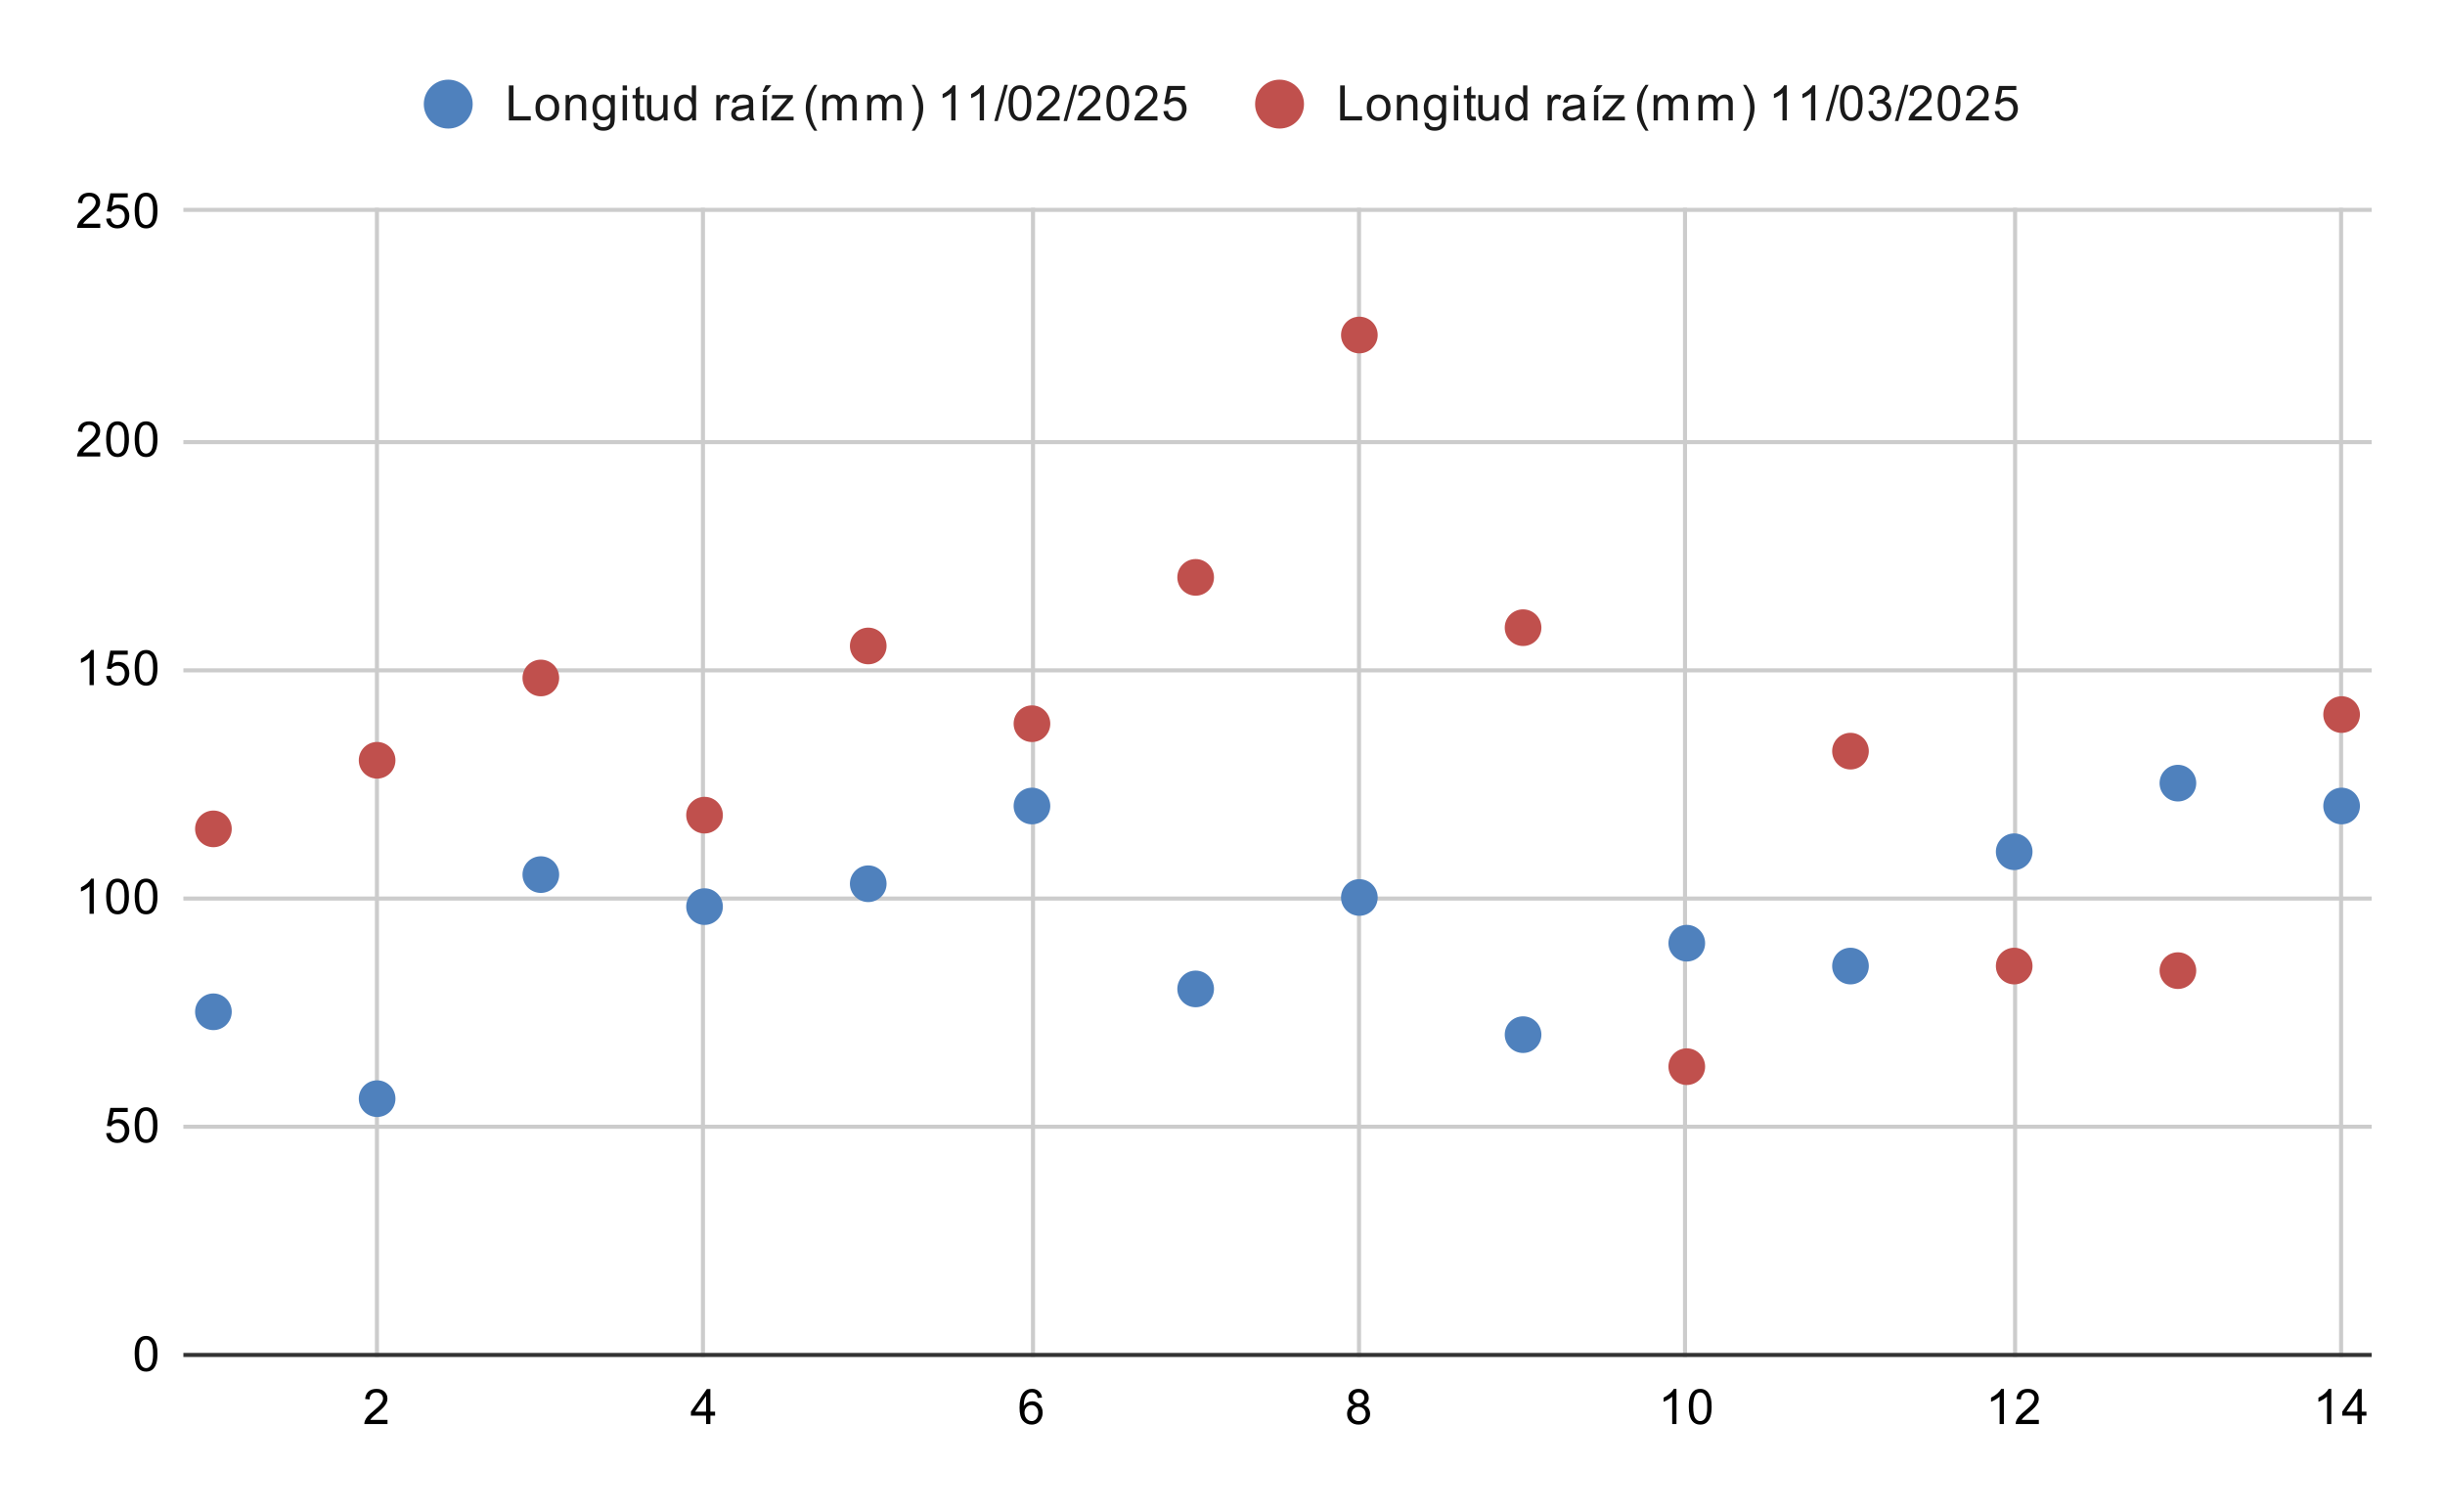 <svg version="1.1" viewBox="0.0 0.0 600.0 371.0" fill="none" stroke="none" stroke-linecap="square" stroke-miterlimit="10" width="600" height="371" xmlns:xlink="http://www.w3.org/1999/xlink" xmlns="http://www.w3.org/2000/svg"><path fill="#ffffff" d="M0 0L600.0 0L600.0 371.0L0 371.0L0 0Z" fill-rule="nonzero"/><path stroke="#cccccc" stroke-width="1.0" stroke-linecap="butt" d="M92.5 51.5L92.5 332.5" fill-rule="nonzero"/><path stroke="#cccccc" stroke-width="1.0" stroke-linecap="butt" d="M172.5 51.5L172.5 332.5" fill-rule="nonzero"/><path stroke="#cccccc" stroke-width="1.0" stroke-linecap="butt" d="M253.5 51.5L253.5 332.5" fill-rule="nonzero"/><path stroke="#cccccc" stroke-width="1.0" stroke-linecap="butt" d="M333.5 51.5L333.5 332.5" fill-rule="nonzero"/><path stroke="#cccccc" stroke-width="1.0" stroke-linecap="butt" d="M413.5 51.5L413.5 332.5" fill-rule="nonzero"/><path stroke="#cccccc" stroke-width="1.0" stroke-linecap="butt" d="M494.5 51.5L494.5 332.5" fill-rule="nonzero"/><path stroke="#cccccc" stroke-width="1.0" stroke-linecap="butt" d="M574.5 51.5L574.5 332.5" fill-rule="nonzero"/><path stroke="#333333" stroke-width="1.0" stroke-linecap="butt" d="M45.5 332.5L581.5 332.5" fill-rule="nonzero"/><path stroke="#cccccc" stroke-width="1.0" stroke-linecap="butt" d="M45.5 276.5L581.5 276.5" fill-rule="nonzero"/><path stroke="#cccccc" stroke-width="1.0" stroke-linecap="butt" d="M45.5 220.5L581.5 220.5" fill-rule="nonzero"/><path stroke="#cccccc" stroke-width="1.0" stroke-linecap="butt" d="M45.5 164.5L581.5 164.5" fill-rule="nonzero"/><path stroke="#cccccc" stroke-width="1.0" stroke-linecap="butt" d="M45.5 108.5L581.5 108.5" fill-rule="nonzero"/><path stroke="#cccccc" stroke-width="1.0" stroke-linecap="butt" d="M45.5 51.5L581.5 51.5" fill-rule="nonzero"/><clipPath id="id_0"><path d="M45.55 51.917L581.45 51.917L581.45 332.45L45.55 332.45L45.55 51.917Z" clip-rule="nonzero"/></clipPath><path fill="#4f81bd" clip-path="url(#id_0)" d="M56.872 248.29C56.872 250.775 54.857 252.79 52.372 252.79C49.887 252.79 47.872 250.775 47.872 248.29C47.872 245.805 49.887 243.79 52.372 243.79C54.857 243.79 56.872 245.805 56.872 248.29Z" fill-rule="nonzero"/><path fill="#4f81bd" clip-path="url(#id_0)" d="M97.045 269.611C97.045 272.096 95.031 274.111 92.545 274.111C90.06 274.111 88.045 272.096 88.045 269.611C88.045 267.125 90.06 265.111 92.545 265.111C95.031 265.111 97.045 267.125 97.045 269.611Z" fill-rule="nonzero"/><path fill="#4f81bd" clip-path="url(#id_0)" d="M137.219 214.626C137.219 217.111 135.204 219.126 132.719 219.126C130.234 219.126 128.219 217.111 128.219 214.626C128.219 212.141 130.234 210.126 132.719 210.126C135.204 210.126 137.219 212.141 137.219 214.626Z" fill-rule="nonzero"/><path fill="#4f81bd" clip-path="url(#id_0)" d="M177.393 222.481C177.393 224.966 175.378 226.981 172.893 226.981C170.407 226.981 168.393 224.966 168.393 222.481C168.393 219.996 170.407 217.981 172.893 217.981C175.378 217.981 177.393 219.996 177.393 222.481Z" fill-rule="nonzero"/><path fill="#4f81bd" clip-path="url(#id_0)" d="M217.566 216.87C217.566 219.356 215.551 221.37 213.066 221.37C210.581 221.37 208.566 219.356 208.566 216.87C208.566 214.385 210.581 212.37 213.066 212.37C215.551 212.37 217.566 214.385 217.566 216.87Z" fill-rule="nonzero"/><path fill="#4f81bd" clip-path="url(#id_0)" d="M257.74 197.794C257.74 200.279 255.725 202.294 253.24 202.294C250.754 202.294 248.74 200.279 248.74 197.794C248.74 195.309 250.754 193.294 253.24 193.294C255.725 193.294 257.74 195.309 257.74 197.794Z" fill-rule="nonzero"/><path fill="#4f81bd" clip-path="url(#id_0)" d="M297.913 242.679C297.913 245.165 295.899 247.179 293.413 247.179C290.928 247.179 288.913 245.165 288.913 242.679C288.913 240.194 290.928 238.179 293.413 238.179C295.899 238.179 297.913 240.194 297.913 242.679Z" fill-rule="nonzero"/><path fill="#4f81bd" clip-path="url(#id_0)" d="M338.087 220.237C338.087 222.722 336.072 224.737 333.587 224.737C331.101 224.737 329.087 222.722 329.087 220.237C329.087 217.751 331.101 215.737 333.587 215.737C336.072 215.737 338.087 217.751 338.087 220.237Z" fill-rule="nonzero"/><path fill="#4f81bd" clip-path="url(#id_0)" d="M378.26 253.901C378.26 256.386 376.246 258.401 373.76 258.401C371.275 258.401 369.26 256.386 369.26 253.901C369.26 251.415 371.275 249.401 373.76 249.401C376.246 249.401 378.26 251.415 378.26 253.901Z" fill-rule="nonzero"/><path fill="#4f81bd" clip-path="url(#id_0)" d="M418.434 231.458C418.434 233.943 416.419 235.958 413.934 235.958C411.449 235.958 409.434 233.943 409.434 231.458C409.434 228.973 411.449 226.958 413.934 226.958C416.419 226.958 418.434 228.973 418.434 231.458Z" fill-rule="nonzero"/><path fill="#4f81bd" clip-path="url(#id_0)" d="M458.608 237.069C458.608 239.554 456.593 241.569 454.108 241.569C451.622 241.569 449.608 239.554 449.608 237.069C449.608 234.583 451.622 232.569 454.108 232.569C456.593 232.569 458.608 234.583 458.608 237.069Z" fill-rule="nonzero"/><path fill="#4f81bd" clip-path="url(#id_0)" d="M498.781 209.015C498.781 211.501 496.766 213.515 494.281 213.515C491.796 213.515 489.781 211.501 489.781 209.015C489.781 206.53 491.796 204.515 494.281 204.515C496.766 204.515 498.781 206.53 498.781 209.015Z" fill-rule="nonzero"/><path fill="#4f81bd" clip-path="url(#id_0)" d="M538.955 192.183C538.955 194.669 536.94 196.683 534.455 196.683C531.969 196.683 529.955 194.669 529.955 192.183C529.955 189.698 531.969 187.683 534.455 187.683C536.94 187.683 538.955 189.698 538.955 192.183Z" fill-rule="nonzero"/><path fill="#4f81bd" clip-path="url(#id_0)" d="M579.128 197.794C579.128 200.279 577.114 202.294 574.628 202.294C572.143 202.294 570.128 200.279 570.128 197.794C570.128 195.309 572.143 193.294 574.628 193.294C577.114 193.294 579.128 195.309 579.128 197.794Z" fill-rule="nonzero"/><path fill="#c0504d" clip-path="url(#id_0)" d="M56.872 203.405C56.872 205.89 54.857 207.905 52.372 207.905C49.887 207.905 47.872 205.89 47.872 203.405C47.872 200.919 49.887 198.905 52.372 198.905C54.857 198.905 56.872 200.919 56.872 203.405Z" fill-rule="nonzero"/><path fill="#c0504d" clip-path="url(#id_0)" d="M97.045 186.573C97.045 189.058 95.031 191.073 92.545 191.073C90.06 191.073 88.045 189.058 88.045 186.573C88.045 184.087 90.06 182.073 92.545 182.073C95.031 182.073 97.045 184.087 97.045 186.573Z" fill-rule="nonzero"/><path fill="#c0504d" clip-path="url(#id_0)" d="M137.219 166.374C137.219 168.86 135.204 170.874 132.719 170.874C130.234 170.874 128.219 168.86 128.219 166.374C128.219 163.889 130.234 161.874 132.719 161.874C135.204 161.874 137.219 163.889 137.219 166.374Z" fill-rule="nonzero"/><path fill="#c0504d" clip-path="url(#id_0)" d="M177.393 200.038C177.393 202.524 175.378 204.538 172.893 204.538C170.407 204.538 168.393 202.524 168.393 200.038C168.393 197.553 170.407 195.538 172.893 195.538C175.378 195.538 177.393 197.553 177.393 200.038Z" fill-rule="nonzero"/><path fill="#c0504d" clip-path="url(#id_0)" d="M217.566 158.519C217.566 161.005 215.551 163.019 213.066 163.019C210.581 163.019 208.566 161.005 208.566 158.519C208.566 156.034 210.581 154.019 213.066 154.019C215.551 154.019 217.566 156.034 217.566 158.519Z" fill-rule="nonzero"/><path fill="#c0504d" clip-path="url(#id_0)" d="M257.74 177.596C257.74 180.081 255.725 182.096 253.24 182.096C250.754 182.096 248.74 180.081 248.74 177.596C248.74 175.11 250.754 173.096 253.24 173.096C255.725 173.096 257.74 175.11 257.74 177.596Z" fill-rule="nonzero"/><path fill="#c0504d" clip-path="url(#id_0)" d="M297.913 141.687C297.913 144.173 295.899 146.187 293.413 146.187C290.928 146.187 288.913 144.173 288.913 141.687C288.913 139.202 290.928 137.187 293.413 137.187C295.899 137.187 297.913 139.202 297.913 141.687Z" fill-rule="nonzero"/><path fill="#c0504d" clip-path="url(#id_0)" d="M338.087 82.214C338.087 84.7 336.072 86.714 333.587 86.714C331.101 86.714 329.087 84.7 329.087 82.214C329.087 79.729 331.101 77.714 333.587 77.714C336.072 77.714 338.087 79.729 338.087 82.214Z" fill-rule="nonzero"/><path fill="#c0504d" clip-path="url(#id_0)" d="M378.26 154.031C378.26 156.516 376.246 158.531 373.76 158.531C371.275 158.531 369.26 156.516 369.26 154.031C369.26 151.546 371.275 149.531 373.76 149.531C376.246 149.531 378.26 151.546 378.26 154.031Z" fill-rule="nonzero"/><path fill="#c0504d" clip-path="url(#id_0)" d="M418.434 261.756C418.434 264.241 416.419 266.256 413.934 266.256C411.449 266.256 409.434 264.241 409.434 261.756C409.434 259.27 411.449 257.256 413.934 257.256C416.419 257.256 418.434 259.27 418.434 261.756Z" fill-rule="nonzero"/><path fill="#c0504d" clip-path="url(#id_0)" d="M458.608 184.328C458.608 186.814 456.593 188.828 454.108 188.828C451.622 188.828 449.608 186.814 449.608 184.328C449.608 181.843 451.622 179.828 454.108 179.828C456.593 179.828 458.608 181.843 458.608 184.328Z" fill-rule="nonzero"/><path fill="#c0504d" clip-path="url(#id_0)" d="M498.781 237.069C498.781 239.554 496.766 241.569 494.281 241.569C491.796 241.569 489.781 239.554 489.781 237.069C489.781 234.583 491.796 232.569 494.281 232.569C496.766 232.569 498.781 234.583 498.781 237.069Z" fill-rule="nonzero"/><path fill="#c0504d" clip-path="url(#id_0)" d="M538.955 238.191C538.955 240.676 536.94 242.691 534.455 242.691C531.969 242.691 529.955 240.676 529.955 238.191C529.955 235.706 531.969 233.691 534.455 233.691C536.94 233.691 538.955 235.706 538.955 238.191Z" fill-rule="nonzero"/><path fill="#c0504d" clip-path="url(#id_0)" d="M579.128 175.351C579.128 177.837 577.114 179.851 574.628 179.851C572.143 179.851 570.128 177.837 570.128 175.351C570.128 172.866 572.143 170.851 574.628 170.851C577.114 170.851 579.128 172.866 579.128 175.351Z" fill-rule="nonzero"/><path fill="#000000" d="M33.05 332.216Q33.05 330.684 33.362 329.762Q33.675 328.825 34.284 328.325Q34.909 327.825 35.847 327.825Q36.534 327.825 37.05 328.106Q37.581 328.387 37.925 328.919Q38.269 329.434 38.456 330.184Q38.644 330.934 38.644 332.216Q38.644 333.731 38.331 334.653Q38.034 335.575 37.409 336.091Q36.8 336.591 35.847 336.591Q34.612 336.591 33.894 335.7Q33.05 334.637 33.05 332.216ZM34.128 332.216Q34.128 334.325 34.628 335.028Q35.128 335.731 35.847 335.731Q36.581 335.731 37.066 335.028Q37.566 334.325 37.566 332.216Q37.566 330.091 37.066 329.403Q36.581 328.7 35.831 328.7Q35.112 328.7 34.675 329.309Q34.128 330.091 34.128 332.216Z" fill-rule="nonzero"/><path fill="#000000" d="M26.05 278.093L27.159 278Q27.284 278.812 27.722 279.218Q28.175 279.625 28.816 279.625Q29.566 279.625 30.097 279.046Q30.628 278.468 30.628 277.531Q30.628 276.625 30.113 276.109Q29.613 275.578 28.784 275.578Q28.284 275.578 27.863 275.812Q27.456 276.046 27.222 276.406L26.238 276.281L27.066 271.875L31.347 271.875L31.347 272.875L27.909 272.875L27.456 275.187Q28.222 274.64 29.066 274.64Q30.191 274.64 30.956 275.421Q31.738 276.203 31.738 277.437Q31.738 278.593 31.066 279.453Q30.238 280.484 28.816 280.484Q27.644 280.484 26.894 279.828Q26.159 279.171 26.05 278.093ZM33.05 276.109Q33.05 274.578 33.362 273.656Q33.675 272.718 34.284 272.218Q34.909 271.718 35.847 271.718Q36.534 271.718 37.05 272Q37.581 272.281 37.925 272.812Q38.269 273.328 38.456 274.078Q38.644 274.828 38.644 276.109Q38.644 277.625 38.331 278.546Q38.034 279.468 37.409 279.984Q36.8 280.484 35.847 280.484Q34.612 280.484 33.894 279.593Q33.05 278.531 33.05 276.109ZM34.128 276.109Q34.128 278.218 34.628 278.921Q35.128 279.625 35.847 279.625Q36.581 279.625 37.066 278.921Q37.566 278.218 37.566 276.109Q37.566 273.984 37.066 273.296Q36.581 272.593 35.831 272.593Q35.112 272.593 34.675 273.203Q34.128 273.984 34.128 276.109Z" fill-rule="nonzero"/><path fill="#000000" d="M23.019 224.237L21.972 224.237L21.972 217.518Q21.581 217.877 20.956 218.252Q20.347 218.612 19.863 218.784L19.863 217.768Q20.738 217.346 21.394 216.768Q22.066 216.174 22.347 215.612L23.019 215.612L23.019 224.237ZM26.05 220.002Q26.05 218.471 26.363 217.549Q26.675 216.612 27.284 216.112Q27.909 215.612 28.847 215.612Q29.534 215.612 30.05 215.893Q30.581 216.174 30.925 216.705Q31.269 217.221 31.456 217.971Q31.644 218.721 31.644 220.002Q31.644 221.518 31.331 222.44Q31.034 223.362 30.409 223.877Q29.8 224.377 28.847 224.377Q27.613 224.377 26.894 223.487Q26.05 222.424 26.05 220.002ZM27.128 220.002Q27.128 222.112 27.628 222.815Q28.128 223.518 28.847 223.518Q29.581 223.518 30.066 222.815Q30.566 222.112 30.566 220.002Q30.566 217.877 30.066 217.19Q29.581 216.487 28.831 216.487Q28.113 216.487 27.675 217.096Q27.128 217.877 27.128 220.002ZM33.05 220.002Q33.05 218.471 33.362 217.549Q33.675 216.612 34.284 216.112Q34.909 215.612 35.847 215.612Q36.534 215.612 37.05 215.893Q37.581 216.174 37.925 216.705Q38.269 217.221 38.456 217.971Q38.644 218.721 38.644 220.002Q38.644 221.518 38.331 222.44Q38.034 223.362 37.409 223.877Q36.8 224.377 35.847 224.377Q34.612 224.377 33.894 223.487Q33.05 222.424 33.05 220.002ZM34.128 220.002Q34.128 222.112 34.628 222.815Q35.128 223.518 35.847 223.518Q36.581 223.518 37.066 222.815Q37.566 222.112 37.566 220.002Q37.566 217.877 37.066 217.19Q36.581 216.487 35.831 216.487Q35.112 216.487 34.675 217.096Q34.128 217.877 34.128 220.002Z" fill-rule="nonzero"/><path fill="#000000" d="M23.019 168.13L21.972 168.13L21.972 161.411Q21.581 161.771 20.956 162.146Q20.347 162.505 19.863 162.677L19.863 161.661Q20.738 161.239 21.394 160.661Q22.066 160.067 22.347 159.505L23.019 159.505L23.019 168.13ZM26.05 165.88L27.159 165.786Q27.284 166.599 27.722 167.005Q28.175 167.411 28.816 167.411Q29.566 167.411 30.097 166.833Q30.628 166.255 30.628 165.317Q30.628 164.411 30.113 163.896Q29.613 163.364 28.784 163.364Q28.284 163.364 27.863 163.599Q27.456 163.833 27.222 164.192L26.238 164.067L27.066 159.661L31.347 159.661L31.347 160.661L27.909 160.661L27.456 162.974Q28.222 162.427 29.066 162.427Q30.191 162.427 30.956 163.208Q31.738 163.989 31.738 165.224Q31.738 166.38 31.066 167.239Q30.238 168.271 28.816 168.271Q27.644 168.271 26.894 167.614Q26.159 166.958 26.05 165.88ZM33.05 163.896Q33.05 162.364 33.362 161.442Q33.675 160.505 34.284 160.005Q34.909 159.505 35.847 159.505Q36.534 159.505 37.05 159.786Q37.581 160.067 37.925 160.599Q38.269 161.114 38.456 161.864Q38.644 162.614 38.644 163.896Q38.644 165.411 38.331 166.333Q38.034 167.255 37.409 167.771Q36.8 168.271 35.847 168.271Q34.612 168.271 33.894 167.38Q33.05 166.317 33.05 163.896ZM34.128 163.896Q34.128 166.005 34.628 166.708Q35.128 167.411 35.847 167.411Q36.581 167.411 37.066 166.708Q37.566 166.005 37.566 163.896Q37.566 161.771 37.066 161.083Q36.581 160.38 35.831 160.38Q35.112 160.38 34.675 160.989Q34.128 161.771 34.128 163.896Z" fill-rule="nonzero"/><path fill="#000000" d="M24.597 111.008L24.597 112.023L18.909 112.023Q18.909 111.648 19.034 111.289Q19.253 110.711 19.722 110.148Q20.206 109.586 21.113 108.851Q22.519 107.695 23.003 107.023Q23.503 106.351 23.503 105.758Q23.503 105.133 23.05 104.711Q22.597 104.273 21.878 104.273Q21.113 104.273 20.659 104.726Q20.206 105.18 20.191 105.992L19.113 105.883Q19.222 104.664 19.941 104.039Q20.675 103.398 21.909 103.398Q23.144 103.398 23.863 104.086Q24.581 104.773 24.581 105.789Q24.581 106.305 24.363 106.805Q24.159 107.289 23.659 107.851Q23.175 108.398 22.05 109.351Q21.097 110.148 20.816 110.445Q20.55 110.726 20.378 111.008L24.597 111.008ZM26.05 107.789Q26.05 106.258 26.363 105.336Q26.675 104.398 27.284 103.898Q27.909 103.398 28.847 103.398Q29.534 103.398 30.05 103.68Q30.581 103.961 30.925 104.492Q31.269 105.008 31.456 105.758Q31.644 106.508 31.644 107.789Q31.644 109.305 31.331 110.226Q31.034 111.148 30.409 111.664Q29.8 112.164 28.847 112.164Q27.613 112.164 26.894 111.273Q26.05 110.211 26.05 107.789ZM27.128 107.789Q27.128 109.898 27.628 110.601Q28.128 111.305 28.847 111.305Q29.581 111.305 30.066 110.601Q30.566 109.898 30.566 107.789Q30.566 105.664 30.066 104.976Q29.581 104.273 28.831 104.273Q28.113 104.273 27.675 104.883Q27.128 105.664 27.128 107.789ZM33.05 107.789Q33.05 106.258 33.362 105.336Q33.675 104.398 34.284 103.898Q34.909 103.398 35.847 103.398Q36.534 103.398 37.05 103.68Q37.581 103.961 37.925 104.492Q38.269 105.008 38.456 105.758Q38.644 106.508 38.644 107.789Q38.644 109.305 38.331 110.226Q38.034 111.148 37.409 111.664Q36.8 112.164 35.847 112.164Q34.612 112.164 33.894 111.273Q33.05 110.211 33.05 107.789ZM34.128 107.789Q34.128 109.898 34.628 110.601Q35.128 111.305 35.847 111.305Q36.581 111.305 37.066 110.601Q37.566 109.898 37.566 107.789Q37.566 105.664 37.066 104.976Q36.581 104.273 35.831 104.273Q35.112 104.273 34.675 104.883Q34.128 105.664 34.128 107.789Z" fill-rule="nonzero"/><path fill="#000000" d="M24.597 54.901L24.597 55.917L18.909 55.917Q18.909 55.542 19.034 55.182Q19.253 54.604 19.722 54.042Q20.206 53.479 21.113 52.745Q22.519 51.589 23.003 50.917Q23.503 50.245 23.503 49.651Q23.503 49.026 23.05 48.604Q22.597 48.167 21.878 48.167Q21.113 48.167 20.659 48.62Q20.206 49.073 20.191 49.885L19.113 49.776Q19.222 48.557 19.941 47.932Q20.675 47.292 21.909 47.292Q23.144 47.292 23.863 47.979Q24.581 48.667 24.581 49.682Q24.581 50.198 24.363 50.698Q24.159 51.182 23.659 51.745Q23.175 52.292 22.05 53.245Q21.097 54.042 20.816 54.339Q20.55 54.62 20.378 54.901L24.597 54.901ZM26.05 53.667L27.159 53.573Q27.284 54.385 27.722 54.792Q28.175 55.198 28.816 55.198Q29.566 55.198 30.097 54.62Q30.628 54.042 30.628 53.104Q30.628 52.198 30.113 51.682Q29.613 51.151 28.784 51.151Q28.284 51.151 27.863 51.385Q27.456 51.62 27.222 51.979L26.238 51.854L27.066 47.448L31.347 47.448L31.347 48.448L27.909 48.448L27.456 50.76Q28.222 50.214 29.066 50.214Q30.191 50.214 30.956 50.995Q31.738 51.776 31.738 53.01Q31.738 54.167 31.066 55.026Q30.238 56.057 28.816 56.057Q27.644 56.057 26.894 55.401Q26.159 54.745 26.05 53.667ZM33.05 51.682Q33.05 50.151 33.362 49.229Q33.675 48.292 34.284 47.792Q34.909 47.292 35.847 47.292Q36.534 47.292 37.05 47.573Q37.581 47.854 37.925 48.385Q38.269 48.901 38.456 49.651Q38.644 50.401 38.644 51.682Q38.644 53.198 38.331 54.12Q38.034 55.042 37.409 55.557Q36.8 56.057 35.847 56.057Q34.612 56.057 33.894 55.167Q33.05 54.104 33.05 51.682ZM34.128 51.682Q34.128 53.792 34.628 54.495Q35.128 55.198 35.847 55.198Q36.581 55.198 37.066 54.495Q37.566 53.792 37.566 51.682Q37.566 49.557 37.066 48.87Q36.581 48.167 35.831 48.167Q35.112 48.167 34.675 48.776Q34.128 49.557 34.128 51.682Z" fill-rule="nonzero"/><path fill="#000000" d="M95.092 348.434L95.092 349.45L89.405 349.45Q89.405 349.075 89.53 348.716Q89.748 348.137 90.217 347.575Q90.702 347.012 91.608 346.278Q93.014 345.122 93.498 344.45Q93.998 343.778 93.998 343.184Q93.998 342.559 93.545 342.137Q93.092 341.7 92.373 341.7Q91.608 341.7 91.155 342.153Q90.702 342.606 90.686 343.419L89.608 343.309Q89.717 342.091 90.436 341.466Q91.17 340.825 92.405 340.825Q93.639 340.825 94.358 341.512Q95.077 342.2 95.077 343.216Q95.077 343.731 94.858 344.231Q94.655 344.716 94.155 345.278Q93.67 345.825 92.545 346.778Q91.592 347.575 91.311 347.872Q91.045 348.153 90.873 348.434L95.092 348.434Z" fill-rule="nonzero"/><path fill="#000000" d="M173.268 349.45L173.268 347.387L169.549 347.387L169.549 346.419L173.471 340.856L174.33 340.856L174.33 346.419L175.486 346.419L175.486 347.387L174.33 347.387L174.33 349.45L173.268 349.45ZM173.268 346.419L173.268 342.559L170.58 346.419L173.268 346.419Z" fill-rule="nonzero"/><path fill="#000000" d="M255.708 342.966L254.662 343.044Q254.521 342.419 254.271 342.137Q253.833 341.684 253.208 341.684Q252.708 341.684 252.318 341.966Q251.833 342.341 251.537 343.044Q251.255 343.731 251.24 345.012Q251.615 344.434 252.162 344.153Q252.724 343.872 253.333 343.872Q254.38 343.872 255.115 344.653Q255.865 345.434 255.865 346.653Q255.865 347.466 255.505 348.169Q255.162 348.856 254.552 349.231Q253.943 349.591 253.177 349.591Q251.849 349.591 251.021 348.622Q250.193 347.653 250.193 345.434Q250.193 342.934 251.115 341.809Q251.912 340.825 253.271 340.825Q254.287 340.825 254.927 341.403Q255.583 341.966 255.708 342.966ZM251.412 346.669Q251.412 347.216 251.63 347.716Q251.865 348.2 252.271 348.466Q252.693 348.731 253.162 348.731Q253.818 348.731 254.302 348.2Q254.787 347.653 254.787 346.731Q254.787 345.841 254.302 345.325Q253.833 344.809 253.115 344.809Q252.396 344.809 251.896 345.325Q251.412 345.841 251.412 346.669Z" fill-rule="nonzero"/><path fill="#000000" d="M332.212 344.794Q331.556 344.544 331.227 344.106Q330.915 343.653 330.915 343.044Q330.915 342.106 331.587 341.466Q332.274 340.825 333.384 340.825Q334.509 340.825 335.196 341.481Q335.884 342.137 335.884 343.075Q335.884 343.669 335.571 344.106Q335.259 344.544 334.618 344.794Q335.415 345.044 335.821 345.622Q336.227 346.2 336.227 346.997Q336.227 348.091 335.446 348.841Q334.681 349.591 333.399 349.591Q332.134 349.591 331.352 348.841Q330.571 348.091 330.571 346.966Q330.571 346.122 330.993 345.559Q331.431 344.997 332.212 344.794ZM331.993 342.997Q331.993 343.606 332.384 343.997Q332.79 344.387 333.415 344.387Q334.024 344.387 334.415 344.012Q334.806 343.622 334.806 343.059Q334.806 342.481 334.399 342.091Q333.993 341.684 333.399 341.684Q332.79 341.684 332.384 342.075Q331.993 342.466 331.993 342.997ZM331.665 346.966Q331.665 347.419 331.868 347.841Q332.087 348.262 332.509 348.497Q332.931 348.731 333.415 348.731Q334.165 348.731 334.649 348.247Q335.149 347.762 335.149 347.012Q335.149 346.247 334.649 345.747Q334.149 345.247 333.384 345.247Q332.634 345.247 332.149 345.747Q331.665 346.231 331.665 346.966Z" fill-rule="nonzero"/><path fill="#000000" d="M411.403 349.45L410.356 349.45L410.356 342.731Q409.965 343.091 409.34 343.466Q408.731 343.825 408.246 343.997L408.246 342.981Q409.121 342.559 409.778 341.981Q410.45 341.387 410.731 340.825L411.403 340.825L411.403 349.45ZM414.434 345.216Q414.434 343.684 414.746 342.762Q415.059 341.825 415.668 341.325Q416.293 340.825 417.231 340.825Q417.918 340.825 418.434 341.106Q418.965 341.387 419.309 341.919Q419.653 342.434 419.84 343.184Q420.028 343.934 420.028 345.216Q420.028 346.731 419.715 347.653Q419.418 348.575 418.793 349.091Q418.184 349.591 417.231 349.591Q415.996 349.591 415.278 348.7Q414.434 347.637 414.434 345.216ZM415.512 345.216Q415.512 347.325 416.012 348.028Q416.512 348.731 417.231 348.731Q417.965 348.731 418.45 348.028Q418.95 347.325 418.95 345.216Q418.95 343.091 418.45 342.403Q417.965 341.7 417.215 341.7Q416.496 341.7 416.059 342.309Q415.512 343.091 415.512 345.216Z" fill-rule="nonzero"/><path fill="#000000" d="M491.75 349.45L490.703 349.45L490.703 342.731Q490.312 343.091 489.687 343.466Q489.078 343.825 488.594 343.997L488.594 342.981Q489.469 342.559 490.125 341.981Q490.797 341.387 491.078 340.825L491.75 340.825L491.75 349.45ZM500.328 348.434L500.328 349.45L494.64 349.45Q494.64 349.075 494.765 348.716Q494.984 348.137 495.453 347.575Q495.937 347.012 496.844 346.278Q498.25 345.122 498.734 344.45Q499.234 343.778 499.234 343.184Q499.234 342.559 498.781 342.137Q498.328 341.7 497.609 341.7Q496.844 341.7 496.39 342.153Q495.937 342.606 495.922 343.419L494.844 343.309Q494.953 342.091 495.672 341.466Q496.406 340.825 497.64 340.825Q498.875 340.825 499.594 341.512Q500.312 342.2 500.312 343.216Q500.312 343.731 500.094 344.231Q499.89 344.716 499.39 345.278Q498.906 345.825 497.781 346.778Q496.828 347.575 496.547 347.872Q496.281 348.153 496.109 348.434L500.328 348.434Z" fill-rule="nonzero"/><path fill="#000000" d="M572.097 349.45L571.05 349.45L571.05 342.731Q570.659 343.091 570.034 343.466Q569.425 343.825 568.941 343.997L568.941 342.981Q569.816 342.559 570.472 341.981Q571.144 341.387 571.425 340.825L572.097 340.825L572.097 349.45ZM578.503 349.45L578.503 347.387L574.784 347.387L574.784 346.419L578.706 340.856L579.566 340.856L579.566 346.419L580.722 346.419L580.722 347.387L579.566 347.387L579.566 349.45L578.503 349.45ZM578.503 346.419L578.503 342.559L575.816 346.419L578.503 346.419Z" fill-rule="nonzero"/><path fill="#4f81bd" d="M116.0 25.55C116.0 28.864 113.314 31.55 110.0 31.55C106.686 31.55 104.0 28.864 104.0 25.55C104.0 22.236 106.686 19.55 110.0 19.55C113.314 19.55 116.0 22.236 116.0 25.55Z" fill-rule="nonzero"/><path fill="#1a1a1a" d="M124.875 29.55L124.875 20.956L126.016 20.956L126.016 28.534L130.25 28.534L130.25 29.55L124.875 29.55ZM131.406 26.441Q131.406 24.706 132.359 23.878Q133.156 23.191 134.312 23.191Q135.594 23.191 136.406 24.034Q137.234 24.863 137.234 26.347Q137.234 27.55 136.875 28.238Q136.516 28.925 135.812 29.316Q135.125 29.691 134.312 29.691Q133.016 29.691 132.203 28.863Q131.406 28.019 131.406 26.441ZM132.484 26.441Q132.484 27.628 133.0 28.222Q133.531 28.816 134.312 28.816Q135.109 28.816 135.625 28.222Q136.141 27.628 136.141 26.409Q136.141 25.253 135.609 24.659Q135.094 24.066 134.312 24.066Q133.531 24.066 133.0 24.659Q132.484 25.238 132.484 26.441ZM138.797 29.55L138.797 23.331L139.734 23.331L139.734 24.206Q140.422 23.191 141.719 23.191Q142.281 23.191 142.75 23.394Q143.234 23.597 143.469 23.925Q143.703 24.253 143.797 24.691Q143.844 24.988 143.844 25.722L143.844 29.55L142.797 29.55L142.797 25.769Q142.797 25.113 142.672 24.8Q142.547 24.488 142.234 24.3Q141.922 24.097 141.5 24.097Q140.828 24.097 140.328 24.534Q139.844 24.956 139.844 26.144L139.844 29.55L138.797 29.55ZM145.594 30.066L146.625 30.222Q146.688 30.691 146.984 30.909Q147.375 31.206 148.047 31.206Q148.781 31.206 149.172 30.909Q149.578 30.613 149.719 30.097Q149.812 29.769 149.797 28.738Q149.109 29.55 148.078 29.55Q146.797 29.55 146.094 28.628Q145.391 27.691 145.391 26.409Q145.391 25.519 145.703 24.769Q146.031 24.003 146.641 23.597Q147.25 23.191 148.078 23.191Q149.188 23.191 149.906 24.081L149.906 23.331L150.875 23.331L150.875 28.706Q150.875 30.159 150.578 30.769Q150.281 31.378 149.641 31.722Q149.0 32.081 148.062 32.081Q146.953 32.081 146.266 31.581Q145.578 31.081 145.594 30.066ZM146.469 26.331Q146.469 27.55 146.953 28.113Q147.438 28.675 148.172 28.675Q148.906 28.675 149.391 28.113Q149.891 27.55 149.891 26.363Q149.891 25.222 149.375 24.644Q148.875 24.066 148.156 24.066Q147.453 24.066 146.953 24.644Q146.469 25.206 146.469 26.331ZM152.797 22.175L152.797 20.956L153.859 20.956L153.859 22.175L152.797 22.175ZM152.797 29.55L152.797 23.331L153.859 23.331L153.859 29.55L152.797 29.55ZM158.094 28.613L158.25 29.534Q157.797 29.628 157.453 29.628Q156.875 29.628 156.562 29.456Q156.25 29.269 156.109 28.972Q155.984 28.675 155.984 27.722L155.984 24.144L155.219 24.144L155.219 23.331L155.984 23.331L155.984 21.784L157.031 21.159L157.031 23.331L158.094 23.331L158.094 24.144L157.031 24.144L157.031 27.784Q157.031 28.238 157.078 28.363Q157.141 28.488 157.266 28.566Q157.391 28.644 157.625 28.644Q157.812 28.644 158.094 28.613ZM162.875 29.55L162.875 28.628Q162.141 29.691 160.891 29.691Q160.344 29.691 159.859 29.488Q159.391 29.269 159.156 28.956Q158.922 28.628 158.828 28.159Q158.766 27.863 158.766 27.175L158.766 23.331L159.828 23.331L159.828 26.784Q159.828 27.597 159.891 27.894Q159.984 28.3 160.297 28.55Q160.625 28.784 161.109 28.784Q161.578 28.784 161.984 28.55Q162.406 28.3 162.578 27.878Q162.766 27.456 162.766 26.659L162.766 23.331L163.812 23.331L163.812 29.55L162.875 29.55ZM169.828 29.55L169.828 28.769Q169.234 29.691 168.094 29.691Q167.344 29.691 166.719 29.284Q166.094 28.863 165.75 28.128Q165.406 27.394 165.406 26.441Q165.406 25.519 165.719 24.753Q166.031 23.988 166.656 23.597Q167.281 23.191 168.047 23.191Q168.609 23.191 169.047 23.425Q169.484 23.659 169.766 24.034L169.766 20.956L170.812 20.956L170.812 29.55L169.828 29.55ZM166.5 26.441Q166.5 27.644 167.0 28.238Q167.5 28.816 168.188 28.816Q168.875 28.816 169.359 28.253Q169.844 27.691 169.844 26.534Q169.844 25.253 169.344 24.659Q168.859 24.066 168.141 24.066Q167.438 24.066 166.969 24.644Q166.5 25.206 166.5 26.441ZM175.781 29.55L175.781 23.331L176.734 23.331L176.734 24.269Q177.094 23.613 177.391 23.409Q177.703 23.191 178.078 23.191Q178.609 23.191 179.156 23.519L178.797 24.503Q178.406 24.269 178.031 24.269Q177.672 24.269 177.391 24.488Q177.125 24.691 177.016 25.066Q176.828 25.628 176.828 26.284L176.828 29.55L175.781 29.55ZM183.859 28.784Q183.266 29.284 182.719 29.488Q182.188 29.691 181.562 29.691Q180.531 29.691 179.984 29.191Q179.438 28.691 179.438 27.909Q179.438 27.456 179.641 27.081Q179.844 26.691 180.188 26.472Q180.531 26.238 180.953 26.128Q181.25 26.034 181.891 25.956Q183.156 25.816 183.766 25.597Q183.766 25.378 183.766 25.331Q183.766 24.675 183.469 24.409Q183.062 24.066 182.266 24.066Q181.531 24.066 181.172 24.331Q180.812 24.581 180.641 25.238L179.609 25.097Q179.75 24.441 180.078 24.034Q180.406 23.628 181.016 23.409Q181.625 23.191 182.422 23.191Q183.219 23.191 183.719 23.378Q184.219 23.566 184.453 23.847Q184.688 24.128 184.781 24.566Q184.828 24.831 184.828 25.534L184.828 26.941Q184.828 28.409 184.891 28.8Q184.969 29.191 185.172 29.55L184.062 29.55Q183.906 29.222 183.859 28.784ZM183.766 26.425Q183.188 26.659 182.047 26.831Q181.391 26.925 181.125 27.05Q180.859 27.159 180.703 27.378Q180.562 27.597 180.562 27.878Q180.562 28.3 180.875 28.581Q181.203 28.863 181.812 28.863Q182.422 28.863 182.891 28.597Q183.375 28.331 183.594 27.863Q183.766 27.503 183.766 26.816L183.766 26.425ZM187.156 29.55L187.156 23.331L188.219 23.331L188.219 29.55L187.156 29.55ZM187.109 22.55L187.891 20.909L189.281 20.909L187.984 22.55L187.109 22.55ZM189.234 29.55L189.234 28.691L193.203 24.144Q192.516 24.175 192.0 24.175L189.469 24.175L189.469 23.331L194.562 23.331L194.562 24.019L191.188 27.972L190.531 28.691Q191.25 28.644 191.859 28.644L194.75 28.644L194.75 29.55L189.234 29.55ZM199.812 32.081Q198.938 30.972 198.328 29.503Q197.734 28.019 197.734 26.441Q197.734 25.05 198.172 23.769Q198.703 22.284 199.812 20.816L200.562 20.816Q199.859 22.034 199.625 22.55Q199.266 23.363 199.062 24.238Q198.812 25.331 198.812 26.441Q198.812 29.269 200.562 32.081L199.812 32.081ZM201.797 29.55L201.797 23.331L202.734 23.331L202.734 24.206Q203.031 23.738 203.516 23.472Q204.0 23.191 204.625 23.191Q205.312 23.191 205.75 23.472Q206.203 23.753 206.375 24.269Q207.125 23.191 208.297 23.191Q209.234 23.191 209.719 23.706Q210.219 24.206 210.219 25.284L210.219 29.55L209.172 29.55L209.172 25.628Q209.172 25.003 209.062 24.722Q208.969 24.441 208.703 24.269Q208.438 24.097 208.062 24.097Q207.406 24.097 206.969 24.534Q206.547 24.972 206.547 25.941L206.547 29.55L205.484 29.55L205.484 25.503Q205.484 24.8 205.219 24.456Q204.969 24.097 204.391 24.097Q203.938 24.097 203.562 24.331Q203.188 24.566 203.016 25.019Q202.844 25.472 202.844 26.316L202.844 29.55L201.797 29.55ZM212.797 29.55L212.797 23.331L213.734 23.331L213.734 24.206Q214.031 23.738 214.516 23.472Q215.0 23.191 215.625 23.191Q216.312 23.191 216.75 23.472Q217.203 23.753 217.375 24.269Q218.125 23.191 219.297 23.191Q220.234 23.191 220.719 23.706Q221.219 24.206 221.219 25.284L221.219 29.55L220.172 29.55L220.172 25.628Q220.172 25.003 220.062 24.722Q219.969 24.441 219.703 24.269Q219.438 24.097 219.062 24.097Q218.406 24.097 217.969 24.534Q217.547 24.972 217.547 25.941L217.547 29.55L216.484 29.55L216.484 25.503Q216.484 24.8 216.219 24.456Q215.969 24.097 215.391 24.097Q214.938 24.097 214.562 24.331Q214.188 24.566 214.016 25.019Q213.844 25.472 213.844 26.316L213.844 29.55L212.797 29.55ZM224.484 32.081L223.734 32.081Q225.484 29.269 225.484 26.441Q225.484 25.347 225.234 24.253Q225.031 23.378 224.672 22.566Q224.438 22.05 223.734 20.816L224.484 20.816Q225.578 22.284 226.109 23.769Q226.562 25.05 226.562 26.441Q226.562 28.019 225.953 29.503Q225.344 30.972 224.484 32.081ZM234.469 29.55L233.422 29.55L233.422 22.831Q233.031 23.191 232.406 23.566Q231.797 23.925 231.312 24.097L231.312 23.081Q232.188 22.659 232.844 22.081Q233.516 21.488 233.797 20.925L234.469 20.925L234.469 29.55ZM241.469 29.55L240.422 29.55L240.422 22.831Q240.031 23.191 239.406 23.566Q238.797 23.925 238.312 24.097L238.312 23.081Q239.188 22.659 239.844 22.081Q240.516 21.488 240.797 20.925L241.469 20.925L241.469 29.55ZM244.0 29.691L246.484 20.816L247.328 20.816L244.844 29.691L244.0 29.691ZM247.5 25.316Q247.5 23.784 247.812 22.863Q248.125 21.925 248.734 21.425Q249.359 20.925 250.297 20.925Q250.984 20.925 251.5 21.206Q252.031 21.488 252.375 22.019Q252.719 22.534 252.906 23.284Q253.094 24.034 253.094 25.316Q253.094 26.831 252.781 27.753Q252.484 28.675 251.859 29.191Q251.25 29.691 250.297 29.691Q249.062 29.691 248.344 28.8Q247.5 27.738 247.5 25.316ZM248.578 25.316Q248.578 27.425 249.078 28.128Q249.578 28.831 250.297 28.831Q251.031 28.831 251.516 28.128Q252.016 27.425 252.016 25.316Q252.016 23.191 251.516 22.503Q251.031 21.8 250.281 21.8Q249.562 21.8 249.125 22.409Q248.578 23.191 248.578 25.316ZM260.047 28.534L260.047 29.55L254.359 29.55Q254.359 29.175 254.484 28.816Q254.703 28.238 255.172 27.675Q255.656 27.113 256.562 26.378Q257.969 25.222 258.453 24.55Q258.953 23.878 258.953 23.284Q258.953 22.659 258.5 22.238Q258.047 21.8 257.328 21.8Q256.562 21.8 256.109 22.253Q255.656 22.706 255.641 23.519L254.562 23.409Q254.672 22.191 255.391 21.566Q256.125 20.925 257.359 20.925Q258.594 20.925 259.312 21.613Q260.031 22.3 260.031 23.316Q260.031 23.831 259.812 24.331Q259.609 24.816 259.109 25.378Q258.625 25.925 257.5 26.878Q256.547 27.675 256.266 27.972Q256.0 28.253 255.828 28.534L260.047 28.534ZM261.0 29.691L263.484 20.816L264.328 20.816L261.844 29.691L261.0 29.691ZM270.047 28.534L270.047 29.55L264.359 29.55Q264.359 29.175 264.484 28.816Q264.703 28.238 265.172 27.675Q265.656 27.113 266.562 26.378Q267.969 25.222 268.453 24.55Q268.953 23.878 268.953 23.284Q268.953 22.659 268.5 22.238Q268.047 21.8 267.328 21.8Q266.562 21.8 266.109 22.253Q265.656 22.706 265.641 23.519L264.562 23.409Q264.672 22.191 265.391 21.566Q266.125 20.925 267.359 20.925Q268.594 20.925 269.312 21.613Q270.031 22.3 270.031 23.316Q270.031 23.831 269.812 24.331Q269.609 24.816 269.109 25.378Q268.625 25.925 267.5 26.878Q266.547 27.675 266.266 27.972Q266.0 28.253 265.828 28.534L270.047 28.534ZM271.5 25.316Q271.5 23.784 271.812 22.863Q272.125 21.925 272.734 21.425Q273.359 20.925 274.297 20.925Q274.984 20.925 275.5 21.206Q276.031 21.488 276.375 22.019Q276.719 22.534 276.906 23.284Q277.094 24.034 277.094 25.316Q277.094 26.831 276.781 27.753Q276.484 28.675 275.859 29.191Q275.25 29.691 274.297 29.691Q273.062 29.691 272.344 28.8Q271.5 27.738 271.5 25.316ZM272.578 25.316Q272.578 27.425 273.078 28.128Q273.578 28.831 274.297 28.831Q275.031 28.831 275.516 28.128Q276.016 27.425 276.016 25.316Q276.016 23.191 275.516 22.503Q275.031 21.8 274.281 21.8Q273.562 21.8 273.125 22.409Q272.578 23.191 272.578 25.316ZM284.047 28.534L284.047 29.55L278.359 29.55Q278.359 29.175 278.484 28.816Q278.703 28.238 279.172 27.675Q279.656 27.113 280.562 26.378Q281.969 25.222 282.453 24.55Q282.953 23.878 282.953 23.284Q282.953 22.659 282.5 22.238Q282.047 21.8 281.328 21.8Q280.562 21.8 280.109 22.253Q279.656 22.706 279.641 23.519L278.562 23.409Q278.672 22.191 279.391 21.566Q280.125 20.925 281.359 20.925Q282.594 20.925 283.312 21.613Q284.031 22.3 284.031 23.316Q284.031 23.831 283.812 24.331Q283.609 24.816 283.109 25.378Q282.625 25.925 281.5 26.878Q280.547 27.675 280.266 27.972Q280.0 28.253 279.828 28.534L284.047 28.534ZM285.5 27.3L286.609 27.206Q286.734 28.019 287.172 28.425Q287.625 28.831 288.266 28.831Q289.016 28.831 289.547 28.253Q290.078 27.675 290.078 26.738Q290.078 25.831 289.562 25.316Q289.062 24.784 288.234 24.784Q287.734 24.784 287.312 25.019Q286.906 25.253 286.672 25.613L285.688 25.488L286.516 21.081L290.797 21.081L290.797 22.081L287.359 22.081L286.906 24.394Q287.672 23.847 288.516 23.847Q289.641 23.847 290.406 24.628Q291.188 25.409 291.188 26.644Q291.188 27.8 290.516 28.659Q289.688 29.691 288.266 29.691Q287.094 29.691 286.344 29.034Q285.609 28.378 285.5 27.3Z" fill-rule="nonzero"/><path fill="#c0504d" d="M320.0 25.55C320.0 28.864 317.314 31.55 314.0 31.55C310.686 31.55 308.0 28.864 308.0 25.55C308.0 22.236 310.686 19.55 314.0 19.55C317.314 19.55 320.0 22.236 320.0 25.55Z" fill-rule="nonzero"/><path fill="#1a1a1a" d="M328.875 29.55L328.875 20.956L330.016 20.956L330.016 28.534L334.25 28.534L334.25 29.55L328.875 29.55ZM335.406 26.441Q335.406 24.706 336.359 23.878Q337.156 23.191 338.312 23.191Q339.594 23.191 340.406 24.034Q341.234 24.863 341.234 26.347Q341.234 27.55 340.875 28.238Q340.516 28.925 339.812 29.316Q339.125 29.691 338.312 29.691Q337.016 29.691 336.203 28.863Q335.406 28.019 335.406 26.441ZM336.484 26.441Q336.484 27.628 337.0 28.222Q337.531 28.816 338.312 28.816Q339.109 28.816 339.625 28.222Q340.141 27.628 340.141 26.409Q340.141 25.253 339.609 24.659Q339.094 24.066 338.312 24.066Q337.531 24.066 337.0 24.659Q336.484 25.238 336.484 26.441ZM342.797 29.55L342.797 23.331L343.734 23.331L343.734 24.206Q344.422 23.191 345.719 23.191Q346.281 23.191 346.75 23.394Q347.234 23.597 347.469 23.925Q347.703 24.253 347.797 24.691Q347.844 24.988 347.844 25.722L347.844 29.55L346.797 29.55L346.797 25.769Q346.797 25.113 346.672 24.8Q346.547 24.488 346.234 24.3Q345.922 24.097 345.5 24.097Q344.828 24.097 344.328 24.534Q343.844 24.956 343.844 26.144L343.844 29.55L342.797 29.55ZM349.594 30.066L350.625 30.222Q350.688 30.691 350.984 30.909Q351.375 31.206 352.047 31.206Q352.781 31.206 353.172 30.909Q353.578 30.613 353.719 30.097Q353.812 29.769 353.797 28.738Q353.109 29.55 352.078 29.55Q350.797 29.55 350.094 28.628Q349.391 27.691 349.391 26.409Q349.391 25.519 349.703 24.769Q350.031 24.003 350.641 23.597Q351.25 23.191 352.078 23.191Q353.188 23.191 353.906 24.081L353.906 23.331L354.875 23.331L354.875 28.706Q354.875 30.159 354.578 30.769Q354.281 31.378 353.641 31.722Q353.0 32.081 352.062 32.081Q350.953 32.081 350.266 31.581Q349.578 31.081 349.594 30.066ZM350.469 26.331Q350.469 27.55 350.953 28.113Q351.438 28.675 352.172 28.675Q352.906 28.675 353.391 28.113Q353.891 27.55 353.891 26.363Q353.891 25.222 353.375 24.644Q352.875 24.066 352.156 24.066Q351.453 24.066 350.953 24.644Q350.469 25.206 350.469 26.331ZM356.797 22.175L356.797 20.956L357.859 20.956L357.859 22.175L356.797 22.175ZM356.797 29.55L356.797 23.331L357.859 23.331L357.859 29.55L356.797 29.55ZM362.094 28.613L362.25 29.534Q361.797 29.628 361.453 29.628Q360.875 29.628 360.562 29.456Q360.25 29.269 360.109 28.972Q359.984 28.675 359.984 27.722L359.984 24.144L359.219 24.144L359.219 23.331L359.984 23.331L359.984 21.784L361.031 21.159L361.031 23.331L362.094 23.331L362.094 24.144L361.031 24.144L361.031 27.784Q361.031 28.238 361.078 28.363Q361.141 28.488 361.266 28.566Q361.391 28.644 361.625 28.644Q361.812 28.644 362.094 28.613ZM366.875 29.55L366.875 28.628Q366.141 29.691 364.891 29.691Q364.344 29.691 363.859 29.488Q363.391 29.269 363.156 28.956Q362.922 28.628 362.828 28.159Q362.766 27.863 362.766 27.175L362.766 23.331L363.828 23.331L363.828 26.784Q363.828 27.597 363.891 27.894Q363.984 28.3 364.297 28.55Q364.625 28.784 365.109 28.784Q365.578 28.784 365.984 28.55Q366.406 28.3 366.578 27.878Q366.766 27.456 366.766 26.659L366.766 23.331L367.812 23.331L367.812 29.55L366.875 29.55ZM373.828 29.55L373.828 28.769Q373.234 29.691 372.094 29.691Q371.344 29.691 370.719 29.284Q370.094 28.863 369.75 28.128Q369.406 27.394 369.406 26.441Q369.406 25.519 369.719 24.753Q370.031 23.988 370.656 23.597Q371.281 23.191 372.047 23.191Q372.609 23.191 373.047 23.425Q373.484 23.659 373.766 24.034L373.766 20.956L374.812 20.956L374.812 29.55L373.828 29.55ZM370.5 26.441Q370.5 27.644 371.0 28.238Q371.5 28.816 372.188 28.816Q372.875 28.816 373.359 28.253Q373.844 27.691 373.844 26.534Q373.844 25.253 373.344 24.659Q372.859 24.066 372.141 24.066Q371.438 24.066 370.969 24.644Q370.5 25.206 370.5 26.441ZM379.781 29.55L379.781 23.331L380.734 23.331L380.734 24.269Q381.094 23.613 381.391 23.409Q381.703 23.191 382.078 23.191Q382.609 23.191 383.156 23.519L382.797 24.503Q382.406 24.269 382.031 24.269Q381.672 24.269 381.391 24.488Q381.125 24.691 381.016 25.066Q380.828 25.628 380.828 26.284L380.828 29.55L379.781 29.55ZM387.859 28.784Q387.266 29.284 386.719 29.488Q386.188 29.691 385.562 29.691Q384.531 29.691 383.984 29.191Q383.438 28.691 383.438 27.909Q383.438 27.456 383.641 27.081Q383.844 26.691 384.188 26.472Q384.531 26.238 384.953 26.128Q385.25 26.034 385.891 25.956Q387.156 25.816 387.766 25.597Q387.766 25.378 387.766 25.331Q387.766 24.675 387.469 24.409Q387.062 24.066 386.266 24.066Q385.531 24.066 385.172 24.331Q384.812 24.581 384.641 25.238L383.609 25.097Q383.75 24.441 384.078 24.034Q384.406 23.628 385.016 23.409Q385.625 23.191 386.422 23.191Q387.219 23.191 387.719 23.378Q388.219 23.566 388.453 23.847Q388.688 24.128 388.781 24.566Q388.828 24.831 388.828 25.534L388.828 26.941Q388.828 28.409 388.891 28.8Q388.969 29.191 389.172 29.55L388.062 29.55Q387.906 29.222 387.859 28.784ZM387.766 26.425Q387.188 26.659 386.047 26.831Q385.391 26.925 385.125 27.05Q384.859 27.159 384.703 27.378Q384.562 27.597 384.562 27.878Q384.562 28.3 384.875 28.581Q385.203 28.863 385.812 28.863Q386.422 28.863 386.891 28.597Q387.375 28.331 387.594 27.863Q387.766 27.503 387.766 26.816L387.766 26.425ZM391.156 29.55L391.156 23.331L392.219 23.331L392.219 29.55L391.156 29.55ZM391.109 22.55L391.891 20.909L393.281 20.909L391.984 22.55L391.109 22.55ZM393.234 29.55L393.234 28.691L397.203 24.144Q396.516 24.175 396.0 24.175L393.469 24.175L393.469 23.331L398.562 23.331L398.562 24.019L395.188 27.972L394.531 28.691Q395.25 28.644 395.859 28.644L398.75 28.644L398.75 29.55L393.234 29.55ZM403.812 32.081Q402.938 30.972 402.328 29.503Q401.734 28.019 401.734 26.441Q401.734 25.05 402.172 23.769Q402.703 22.284 403.812 20.816L404.562 20.816Q403.859 22.034 403.625 22.55Q403.266 23.363 403.062 24.238Q402.812 25.331 402.812 26.441Q402.812 29.269 404.562 32.081L403.812 32.081ZM405.797 29.55L405.797 23.331L406.734 23.331L406.734 24.206Q407.031 23.738 407.516 23.472Q408.0 23.191 408.625 23.191Q409.312 23.191 409.75 23.472Q410.203 23.753 410.375 24.269Q411.125 23.191 412.297 23.191Q413.234 23.191 413.719 23.706Q414.219 24.206 414.219 25.284L414.219 29.55L413.172 29.55L413.172 25.628Q413.172 25.003 413.062 24.722Q412.969 24.441 412.703 24.269Q412.438 24.097 412.062 24.097Q411.406 24.097 410.969 24.534Q410.547 24.972 410.547 25.941L410.547 29.55L409.484 29.55L409.484 25.503Q409.484 24.8 409.219 24.456Q408.969 24.097 408.391 24.097Q407.938 24.097 407.562 24.331Q407.188 24.566 407.016 25.019Q406.844 25.472 406.844 26.316L406.844 29.55L405.797 29.55ZM416.797 29.55L416.797 23.331L417.734 23.331L417.734 24.206Q418.031 23.738 418.516 23.472Q419.0 23.191 419.625 23.191Q420.312 23.191 420.75 23.472Q421.203 23.753 421.375 24.269Q422.125 23.191 423.297 23.191Q424.234 23.191 424.719 23.706Q425.219 24.206 425.219 25.284L425.219 29.55L424.172 29.55L424.172 25.628Q424.172 25.003 424.062 24.722Q423.969 24.441 423.703 24.269Q423.438 24.097 423.062 24.097Q422.406 24.097 421.969 24.534Q421.547 24.972 421.547 25.941L421.547 29.55L420.484 29.55L420.484 25.503Q420.484 24.8 420.219 24.456Q419.969 24.097 419.391 24.097Q418.938 24.097 418.562 24.331Q418.188 24.566 418.016 25.019Q417.844 25.472 417.844 26.316L417.844 29.55L416.797 29.55ZM428.484 32.081L427.734 32.081Q429.484 29.269 429.484 26.441Q429.484 25.347 429.234 24.253Q429.031 23.378 428.672 22.566Q428.438 22.05 427.734 20.816L428.484 20.816Q429.578 22.284 430.109 23.769Q430.562 25.05 430.562 26.441Q430.562 28.019 429.953 29.503Q429.344 30.972 428.484 32.081ZM438.469 29.55L437.422 29.55L437.422 22.831Q437.031 23.191 436.406 23.566Q435.797 23.925 435.312 24.097L435.312 23.081Q436.188 22.659 436.844 22.081Q437.516 21.488 437.797 20.925L438.469 20.925L438.469 29.55ZM445.469 29.55L444.422 29.55L444.422 22.831Q444.031 23.191 443.406 23.566Q442.797 23.925 442.312 24.097L442.312 23.081Q443.188 22.659 443.844 22.081Q444.516 21.488 444.797 20.925L445.469 20.925L445.469 29.55ZM448.0 29.691L450.484 20.816L451.328 20.816L448.844 29.691L448.0 29.691ZM451.5 25.316Q451.5 23.784 451.812 22.863Q452.125 21.925 452.734 21.425Q453.359 20.925 454.297 20.925Q454.984 20.925 455.5 21.206Q456.031 21.488 456.375 22.019Q456.719 22.534 456.906 23.284Q457.094 24.034 457.094 25.316Q457.094 26.831 456.781 27.753Q456.484 28.675 455.859 29.191Q455.25 29.691 454.297 29.691Q453.062 29.691 452.344 28.8Q451.5 27.738 451.5 25.316ZM452.578 25.316Q452.578 27.425 453.078 28.128Q453.578 28.831 454.297 28.831Q455.031 28.831 455.516 28.128Q456.016 27.425 456.016 25.316Q456.016 23.191 455.516 22.503Q455.031 21.8 454.281 21.8Q453.562 21.8 453.125 22.409Q452.578 23.191 452.578 25.316ZM458.5 27.284L459.562 27.144Q459.734 28.034 460.172 28.441Q460.609 28.831 461.234 28.831Q461.984 28.831 462.5 28.316Q463.016 27.8 463.016 27.034Q463.016 26.316 462.531 25.847Q462.062 25.363 461.328 25.363Q461.031 25.363 460.578 25.488L460.703 24.55Q460.812 24.566 460.875 24.566Q461.547 24.566 462.078 24.222Q462.625 23.863 462.625 23.128Q462.625 22.55 462.234 22.175Q461.844 21.784 461.219 21.784Q460.609 21.784 460.188 22.175Q459.781 22.566 459.672 23.331L458.609 23.144Q458.797 22.097 459.484 21.519Q460.172 20.925 461.188 20.925Q461.891 20.925 462.484 21.238Q463.078 21.534 463.391 22.05Q463.703 22.566 463.703 23.159Q463.703 23.706 463.406 24.175Q463.109 24.628 462.531 24.894Q463.281 25.066 463.703 25.628Q464.125 26.175 464.125 27.019Q464.125 28.144 463.297 28.925Q462.484 29.706 461.234 29.706Q460.109 29.706 459.359 29.034Q458.609 28.347 458.5 27.284ZM465.0 29.691L467.484 20.816L468.328 20.816L465.844 29.691L465.0 29.691ZM474.047 28.534L474.047 29.55L468.359 29.55Q468.359 29.175 468.484 28.816Q468.703 28.238 469.172 27.675Q469.656 27.113 470.562 26.378Q471.969 25.222 472.453 24.55Q472.953 23.878 472.953 23.284Q472.953 22.659 472.5 22.238Q472.047 21.8 471.328 21.8Q470.562 21.8 470.109 22.253Q469.656 22.706 469.641 23.519L468.562 23.409Q468.672 22.191 469.391 21.566Q470.125 20.925 471.359 20.925Q472.594 20.925 473.312 21.613Q474.031 22.3 474.031 23.316Q474.031 23.831 473.812 24.331Q473.609 24.816 473.109 25.378Q472.625 25.925 471.5 26.878Q470.547 27.675 470.266 27.972Q470.0 28.253 469.828 28.534L474.047 28.534ZM475.5 25.316Q475.5 23.784 475.812 22.863Q476.125 21.925 476.734 21.425Q477.359 20.925 478.297 20.925Q478.984 20.925 479.5 21.206Q480.031 21.488 480.375 22.019Q480.719 22.534 480.906 23.284Q481.094 24.034 481.094 25.316Q481.094 26.831 480.781 27.753Q480.484 28.675 479.859 29.191Q479.25 29.691 478.297 29.691Q477.062 29.691 476.344 28.8Q475.5 27.738 475.5 25.316ZM476.578 25.316Q476.578 27.425 477.078 28.128Q477.578 28.831 478.297 28.831Q479.031 28.831 479.516 28.128Q480.016 27.425 480.016 25.316Q480.016 23.191 479.516 22.503Q479.031 21.8 478.281 21.8Q477.562 21.8 477.125 22.409Q476.578 23.191 476.578 25.316ZM488.047 28.534L488.047 29.55L482.359 29.55Q482.359 29.175 482.484 28.816Q482.703 28.238 483.172 27.675Q483.656 27.113 484.562 26.378Q485.969 25.222 486.453 24.55Q486.953 23.878 486.953 23.284Q486.953 22.659 486.5 22.238Q486.047 21.8 485.328 21.8Q484.562 21.8 484.109 22.253Q483.656 22.706 483.641 23.519L482.562 23.409Q482.672 22.191 483.391 21.566Q484.125 20.925 485.359 20.925Q486.594 20.925 487.312 21.613Q488.031 22.3 488.031 23.316Q488.031 23.831 487.812 24.331Q487.609 24.816 487.109 25.378Q486.625 25.925 485.5 26.878Q484.547 27.675 484.266 27.972Q484.0 28.253 483.828 28.534L488.047 28.534ZM489.5 27.3L490.609 27.206Q490.734 28.019 491.172 28.425Q491.625 28.831 492.266 28.831Q493.016 28.831 493.547 28.253Q494.078 27.675 494.078 26.738Q494.078 25.831 493.562 25.316Q493.062 24.784 492.234 24.784Q491.734 24.784 491.312 25.019Q490.906 25.253 490.672 25.613L489.688 25.488L490.516 21.081L494.797 21.081L494.797 22.081L491.359 22.081L490.906 24.394Q491.672 23.847 492.516 23.847Q493.641 23.847 494.406 24.628Q495.188 25.409 495.188 26.644Q495.188 27.8 494.516 28.659Q493.688 29.691 492.266 29.691Q491.094 29.691 490.344 29.034Q489.609 28.378 489.5 27.3Z" fill-rule="nonzero"/></svg>